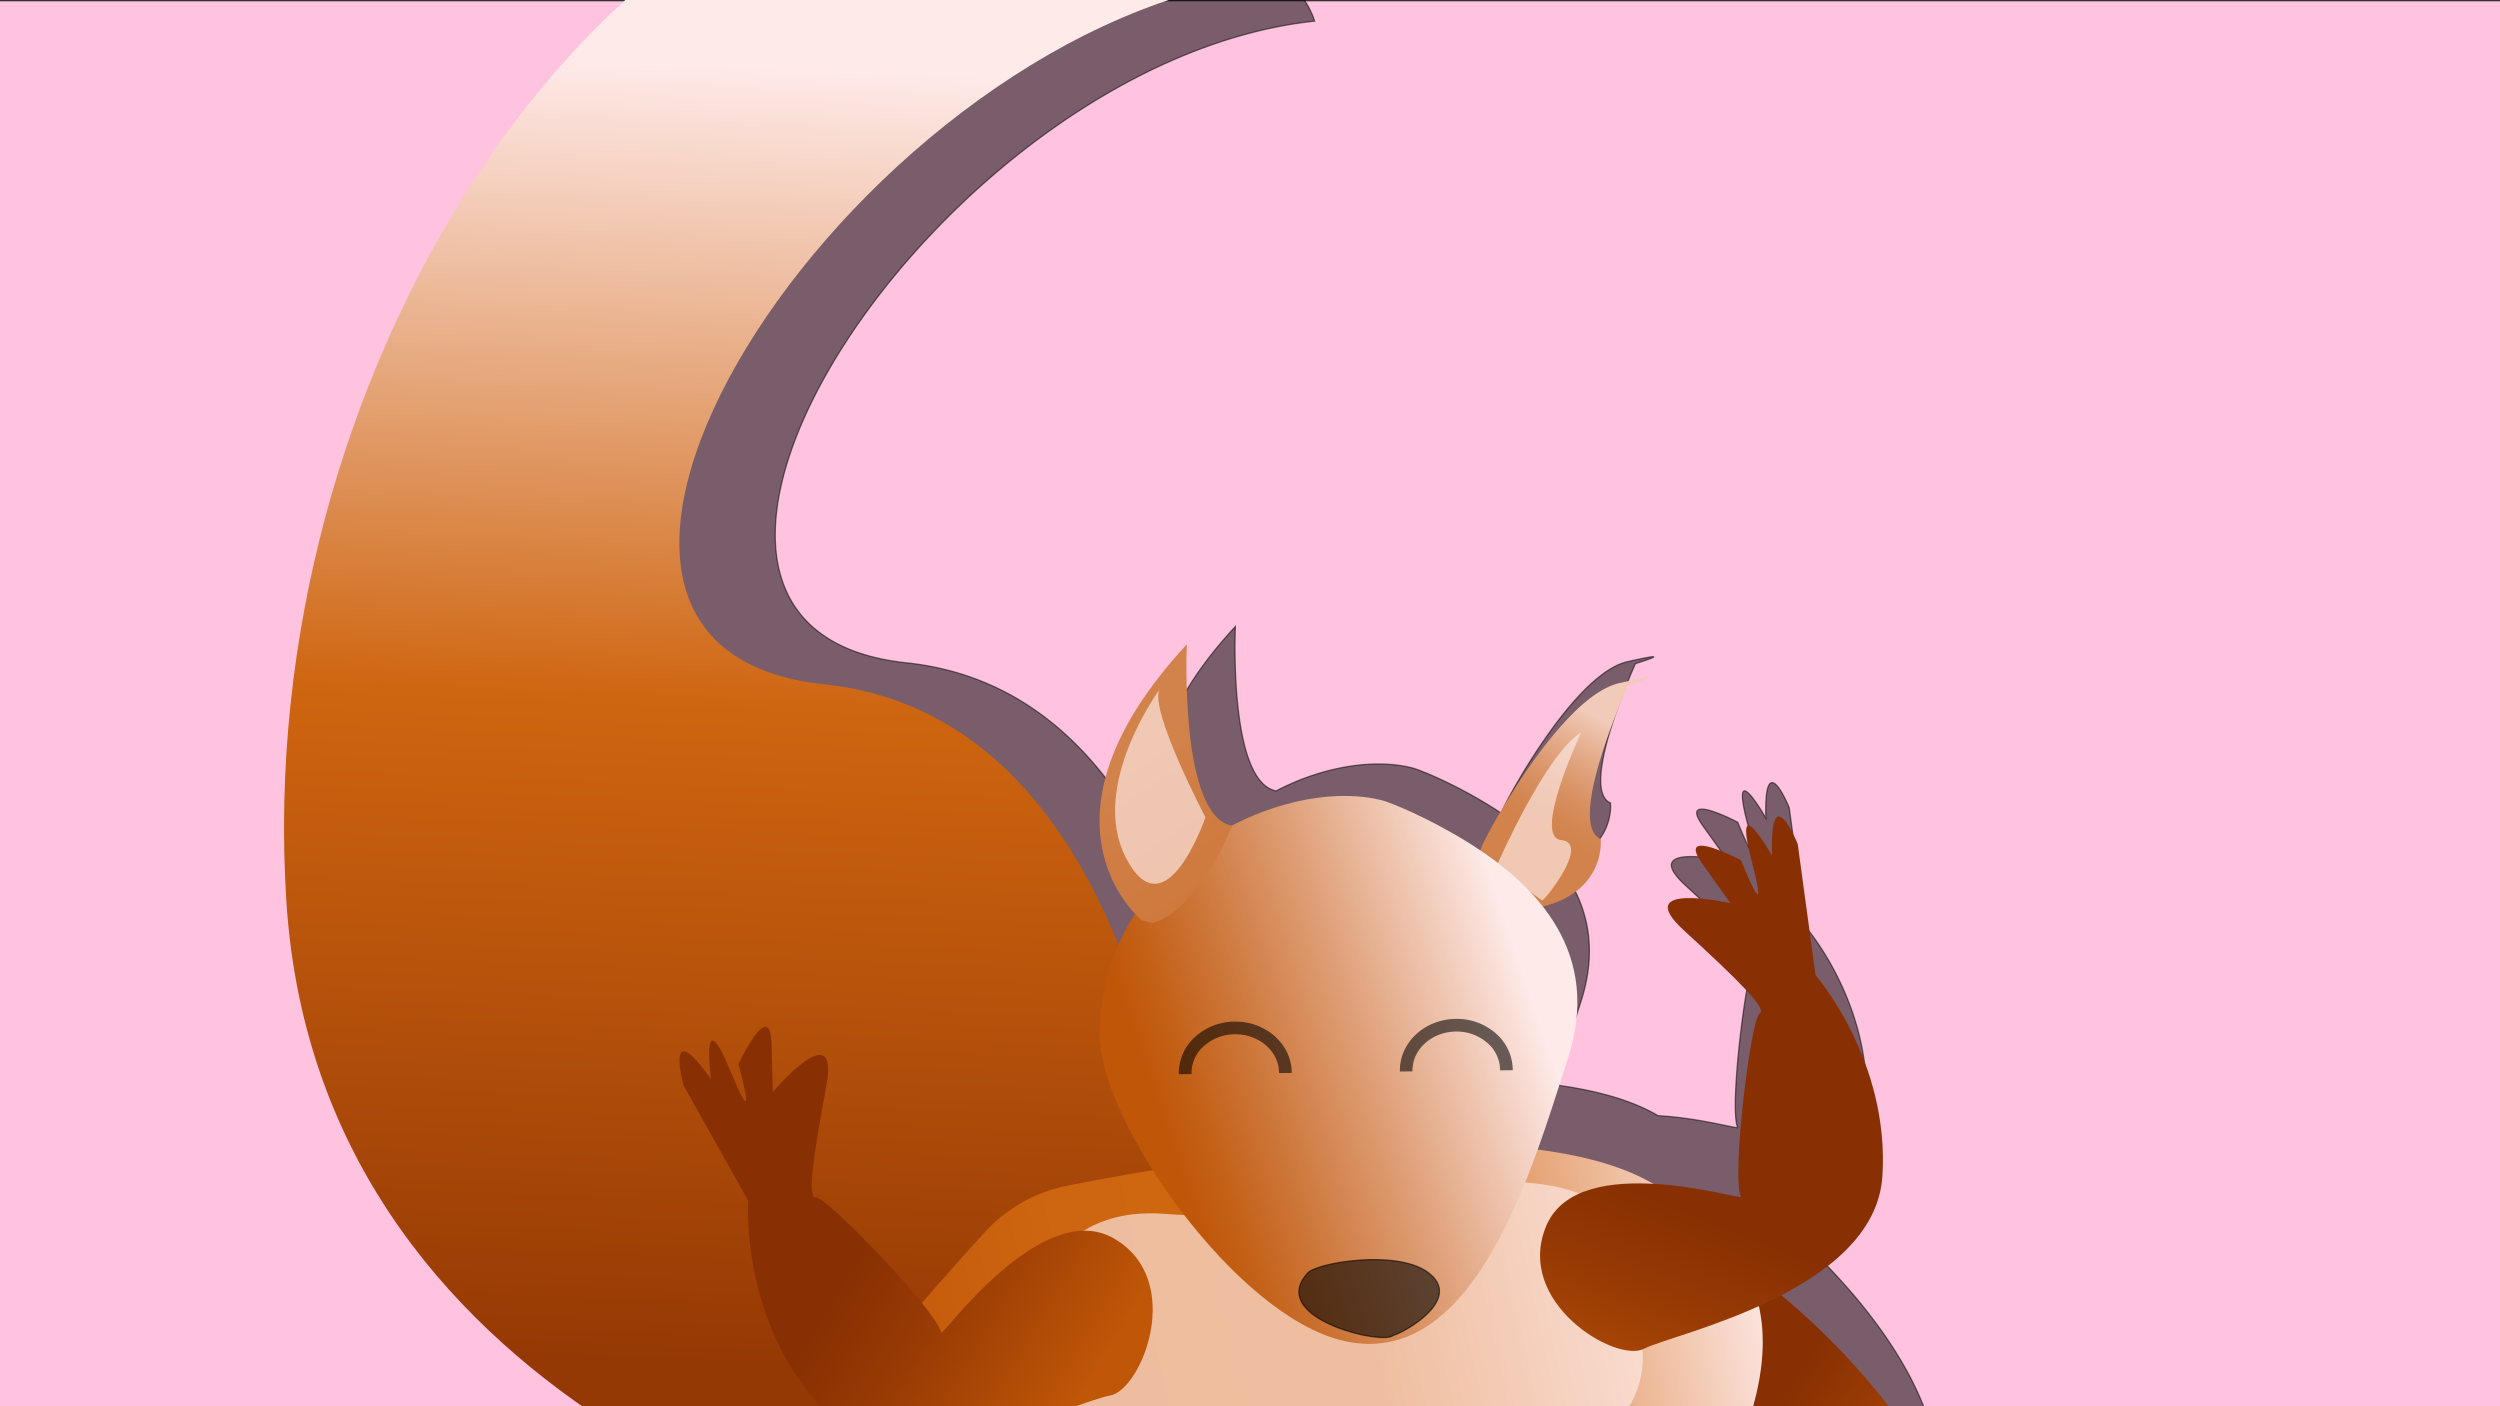 <svg xmlns="http://www.w3.org/2000/svg" xmlns:xlink="http://www.w3.org/1999/xlink" width="1920" height="1080" viewBox="0 0 1920 1080"><rect x="0" y="0" width="1920" height="1080" fill="#333333" stroke="none"/><defs><style>.cls-1{fill:#ffc2df;}.cls-11,.cls-14,.cls-2{stroke:#000;stroke-miterlimit:10;}.cls-2{opacity:0.52;}.cls-3{fill:url(#linear-gradient);}.cls-4{fill:url(#linear-gradient-2);}.cls-5{fill:url(#linear-gradient-3);}.cls-6{fill:#feeae9;opacity:0.66;}.cls-7{fill:url(#linear-gradient-4);}.cls-8{fill:url(#linear-gradient-5);}.cls-9{fill:url(#linear-gradient-6);}.cls-10{fill:url(#linear-gradient-7);}.cls-11,.cls-13{opacity:0.58;}.cls-12{fill:url(#linear-gradient-8);}</style><linearGradient id="linear-gradient" x1="3069.07" y1="1638.93" x2="3167.51" y2="3031.81" gradientTransform="translate(-2257.06 -2012.75) rotate(6.34)" gradientUnits="userSpaceOnUse"><stop offset="0.07" stop-color="#feeae9"/><stop offset="0.42" stop-color="#ce6510"/><stop offset="0.58" stop-color="#b6520b"/><stop offset="0.79" stop-color="#943804"/></linearGradient><linearGradient id="linear-gradient-2" x1="4010.97" y1="2485.26" x2="4298.67" y2="2592.4" gradientTransform="translate(-2071.66 -2250.08) rotate(13.77)" gradientUnits="userSpaceOnUse"><stop offset="0.28" stop-color="#883003"/><stop offset="0.46" stop-color="#973a04"/><stop offset="0.82" stop-color="#be5608"/><stop offset="0.83" stop-color="#bf5608"/></linearGradient><linearGradient id="linear-gradient-3" x1="4152.63" y1="2351.16" x2="3340.64" y2="2743.95" gradientTransform="translate(-2071.66 -2250.08) rotate(13.77)" gradientUnits="userSpaceOnUse"><stop offset="0.03" stop-color="#feeae9"/><stop offset="0.38" stop-color="#d06711"/><stop offset="0.62" stop-color="#ce6510"/><stop offset="0.79" stop-color="#c35a0a"/><stop offset="0.84" stop-color="#bf5608"/></linearGradient><linearGradient id="linear-gradient-4" x1="3853.24" y1="2045.05" x2="3890.65" y2="1906.97" gradientTransform="translate(-2071.66 -2250.08) rotate(13.77)" gradientUnits="userSpaceOnUse"><stop offset="0.1" stop-color="#d2834c"/><stop offset="0.21" stop-color="#d48753"/><stop offset="0.36" stop-color="#d99365"/><stop offset="0.53" stop-color="#e2a783"/><stop offset="0.72" stop-color="#edc2ad"/><stop offset="0.77" stop-color="#f1cab9"/></linearGradient><linearGradient id="linear-gradient-5" x1="3952.66" y1="2115.7" x2="3553.27" y2="2366.55" gradientTransform="translate(-2071.66 -2250.08) rotate(13.77)" gradientUnits="userSpaceOnUse"><stop offset="0.19" stop-color="#feeae9"/><stop offset="0.27" stop-color="#f5d4c7"/><stop offset="0.48" stop-color="#de9e76"/><stop offset="0.65" stop-color="#cd773b"/><stop offset="0.77" stop-color="#c35f16"/><stop offset="0.83" stop-color="#bf5608"/></linearGradient><linearGradient id="linear-gradient-6" x1="3531.83" y1="2039.73" x2="3640.75" y2="2137.65" gradientTransform="translate(-2071.66 -2250.08) rotate(13.77)" gradientUnits="userSpaceOnUse"><stop offset="0.1" stop-color="#d2834c"/><stop offset="0.17" stop-color="#d18048"/><stop offset="0.92" stop-color="#ce783c"/></linearGradient><linearGradient id="linear-gradient-7" x1="3167.73" y1="2393.07" x2="3733.4" y2="2570.07" gradientTransform="translate(-2071.66 -2250.08) rotate(13.77)" gradientUnits="userSpaceOnUse"><stop offset="0.44" stop-color="#883003"/><stop offset="0.56" stop-color="#973a04"/><stop offset="0.78" stop-color="#be5608"/><stop offset="0.78" stop-color="#bf5608"/></linearGradient><linearGradient id="linear-gradient-8" x1="20839.22" y1="-8723.44" x2="21404.89" y2="-8546.44" gradientTransform="matrix(-0.63, 0.78, 0.78, 0.63, 21377.01, -10051.83)" xlink:href="#linear-gradient-7"/></defs><g id="levelcompletescreen"><rect class="cls-1" y="1" width="1920" height="1080"/><path class="cls-2" d="M1346.9,1284.1c45.94-4,95.56-31.48,127.65-89.54,54.1-97.89-54.74-212.61-111.8-260.16,35.59-18.5,67.84-44.95,70.33-82.79,5.31-80.72-46.55-140-46.55-140l-12.44-91.41s-19.47-48-17.92,8.07c0,0-27.93-49.22-14.22,3.53s-7.32-.29-7.32-.29-46.23-24.45-26.8,2.73l19.44,27.18s-70.34-15.75-32.44,18.92,58.55,55.08,52.68,58-19.68,112.58-13,127.52c.69,1.53-28.93-7.25-61-9-1.25-.7-2.5-1.4-3.78-2.1-20.34-11-46.82-17.88-76.7-21.73,8.38-23.19,15.27-45.7,21.2-64.07,14-43.45,3.75-77.89-17.65-105.2,44.44-11.33,40.26-47.1,40.26-47.1C1212.28,606.07,1256,509.68,1256,509.68s35.41-10.93-6.12-1.5c-37.74,8.57-85.12,92-94.23,110.38a26,26,0,0,0-1.54,3.41s-.42,1-1,2.68q-4.3-2.89-8.71-5.63c-28.25-17.5-54.28-27.88-59.94-29.29-22.55-5.61-49.53-3.12-76.21,5.69a183.94,183.94,0,0,0-28.12,12c-36.9-6.86-31.35-126.28-31.35-126.28-98,105.92-51.82,170.85-36.11,187.66a159.84,159.84,0,0,0-11.49,21.39c-34.07-83.11-94-169.39-205-181.14-257.69-27.29,27-462.35,313.46-492.81,0,0-25.56-101.61-249.48-82.94S298.24,289.49,321.75,659.91c15.53,244.72,203.85,366.74,330.86,420-50.92,71.68-87.62,140.78-66.51,169.9a4.61,4.61,0,0,0,.43.5c-31.71,23.23-101.28,74.59-117.64,89.94-34.78,32.65-92.42,129.4,10,94.47,0,0,48,13.29,63.7-56.79s1.74-7.11,1.74-7.11,13-22.45,91.84-42.35c0,0,18.78-26.39,21.41-50.57a52.17,52.17,0,0,0,9.36.44c68.45-4,157.1-44.68,207.77-74a86.22,86.22,0,0,0,11.67-8c8.57-7.08,39.37-24.58,124-9.95,83.56,14.43,155.6,60,222.34,9.83a110.89,110.89,0,0,0,1.27,13.31,82.19,82.19,0,0,0,15.1,36,51.41,51.41,0,0,0-9.24,1.6s-118.47,46.38,4,94.5,179.38,62.07,199.41,91.12,78.21,7.1,18.6-51.26C1431.25,1351.52,1388.81,1312.64,1346.9,1284.1Z"/><path class="cls-3" d="M712.23,1193.74c-3.76,5.34-466.38-93.17-492.31-501.75S456.49-88.88,703.48-109.47,978.66-18,978.66-18c-315.92,33.59-630,513.47-345.75,543.57,236,25,262.74,355.43,279.18,377.44S712.23,1193.74,712.23,1193.74Z"/><path class="cls-4" d="M1333.25,970.05c8.62-1.21,236,171,158.2,311.66s-248.73,118.72-265.26,16.5S1333.25,970.05,1333.25,970.05Z"/><path class="cls-5" d="M819.59,910.64a116.48,116.48,0,0,0-63.33,35.78c-75.86,83.3-292.12,330.88-244.77,396.21,5.56,7.67,62.49,33,89.2,31.47,75.5-4.36,173.29-49.28,229.17-81.64a95.09,95.09,0,0,0,12.88-8.8c9.45-7.81,43.42-27.11,136.8-11,114.93,19.86,210.11,93.11,298.81-51.53s116.47-244.32-12.8-314.28C1162.09,850.88,914.44,891.7,819.59,910.64Z"/><path class="cls-6" d="M1153.62,907.65s100.67-3.45,85.49,53.93-19.27,19.77,11.44,50.59-6.92,116.44-52.94,80.2c0,0,26.79,114.72-52.1,90.39,0,0-108.17-53-82.19-5.57.25.45-12.51,59.38-57.74,16.44s-96.77,46.9-112.33,4.32-113.48,5.37-95.59-41.2,32-4.91,1.63-88.82c-2-5.47-87.16-94.29,1.71-86,0,0,18.65-56.15,95-49.57S1153.62,907.65,1153.62,907.65Z"/><path class="cls-7" d="M1138,650.14a32,32,0,0,1,1.7-3.77c10-20.24,62.31-112.29,103.94-121.74,45.81-10.4,6.75,1.66,6.75,1.66s-48.19,106.31-21.09,118c0,0,5.26,44.94-55,54.09S1138,650.14,1138,650.14Z"/><path class="cls-6" d="M1150.14,663.43s36.89-84.45,64.25-101c0,0-38,80.52-15.3,82.77s-13.11,46.7-14.68,46.32S1145.78,662.68,1150.14,663.43Z"/><path class="cls-8" d="M1061.16,614.58c6.25,1.55,35,13,66.11,32.31,55.26,34.24,102.56,86.28,77.06,165.34-26.59,82.43-70.79,240.54-172.06,217.64C948.77,1011,846.19,862.32,844.66,797.16c-1.95-83.43,57.77-151.65,132.45-176.3C1006.53,611.14,1036.29,608.39,1061.16,614.58Z"/><path class="cls-9" d="M876.66,706.62S784.75,631.77,911.5,494.8c0,0-6.12,132,34.71,139.31,0,0-24.76,64.45-60.79,74.65C884.7,709,876.66,706.62,876.66,706.62Z"/><path class="cls-10" d="M722.85,1023.41c.8,3.52,77.13-104.22,132.54-72.33s21.31,116.7-3,120.73-167.42,72.1-225.73,4.56-52-154.19-52-154.19l-49.79-88.74s-14.76-55.2,21.14-4.8c0,0-8.12-61.89,14.86-6.34s6.25-5.12,6.25-5.12,24.46-52.24,25.41-15.41l1,36.84s51.46-60.59,41.13-4.89-14.94,87.4-7.87,86S718.85,1005.79,722.85,1023.41Z"/><path class="cls-6" d="M890.49,529.59c.06-.11-54.14,73.68-26,128.79,30.48,59.61,61.3-30.67,61.3-30.67S882.67,545.63,890.49,529.59Z"/><path class="cls-11" d="M1004.38,977.6c7.19-7.85,67.32-18,91.71-.82,28.66,20.2-16.42,46-25.65,48.65-1.07.31-.58.66-2.82,1.26C1052,1030.86,974.49,1010.21,1004.38,977.6Z"/><path class="cls-12" d="M1337,919.1c1.48,3.3-124.34-36.72-149.36,22.12s53.3,106,75.1,94.57,177.07-43.31,182.93-132.35S1394.37,749,1394.37,749l-13.72-100.82s-21.48-53-19.77,8.9c0,0-30.8-54.29-15.68,3.9s-8.08-.33-8.08-.33-51-27-29.55,3l21.43,30s-77.58-17.36-35.78,20.87,64.58,60.76,58.11,63.93S1329.62,902.63,1337,919.1Z"/><g class="cls-13"><path class="cls-14" d="M905.82,824.5a37,37,0,0,1,12.4-27.82,44.9,44.9,0,0,1,30-11.59c23.63-.27,43.06,17,43.31,38.41l-8.73.11c-.19-16.64-15.65-30-34.47-29.79a36.26,36.26,0,0,0-24.2,9.28,28.32,28.32,0,0,0-9.58,21.3Z"/><path class="cls-14" d="M1075.62,822.41c-.25-21.45,18.78-39.13,42.41-39.4a44.86,44.86,0,0,1,30.26,10.88,37,37,0,0,1,13,27.53l-8.73.1a28.35,28.35,0,0,0-10.07-21.07,36.25,36.25,0,0,0-24.41-8.72c-18.82.22-34,13.94-33.78,30.58Z"/></g></g></svg>